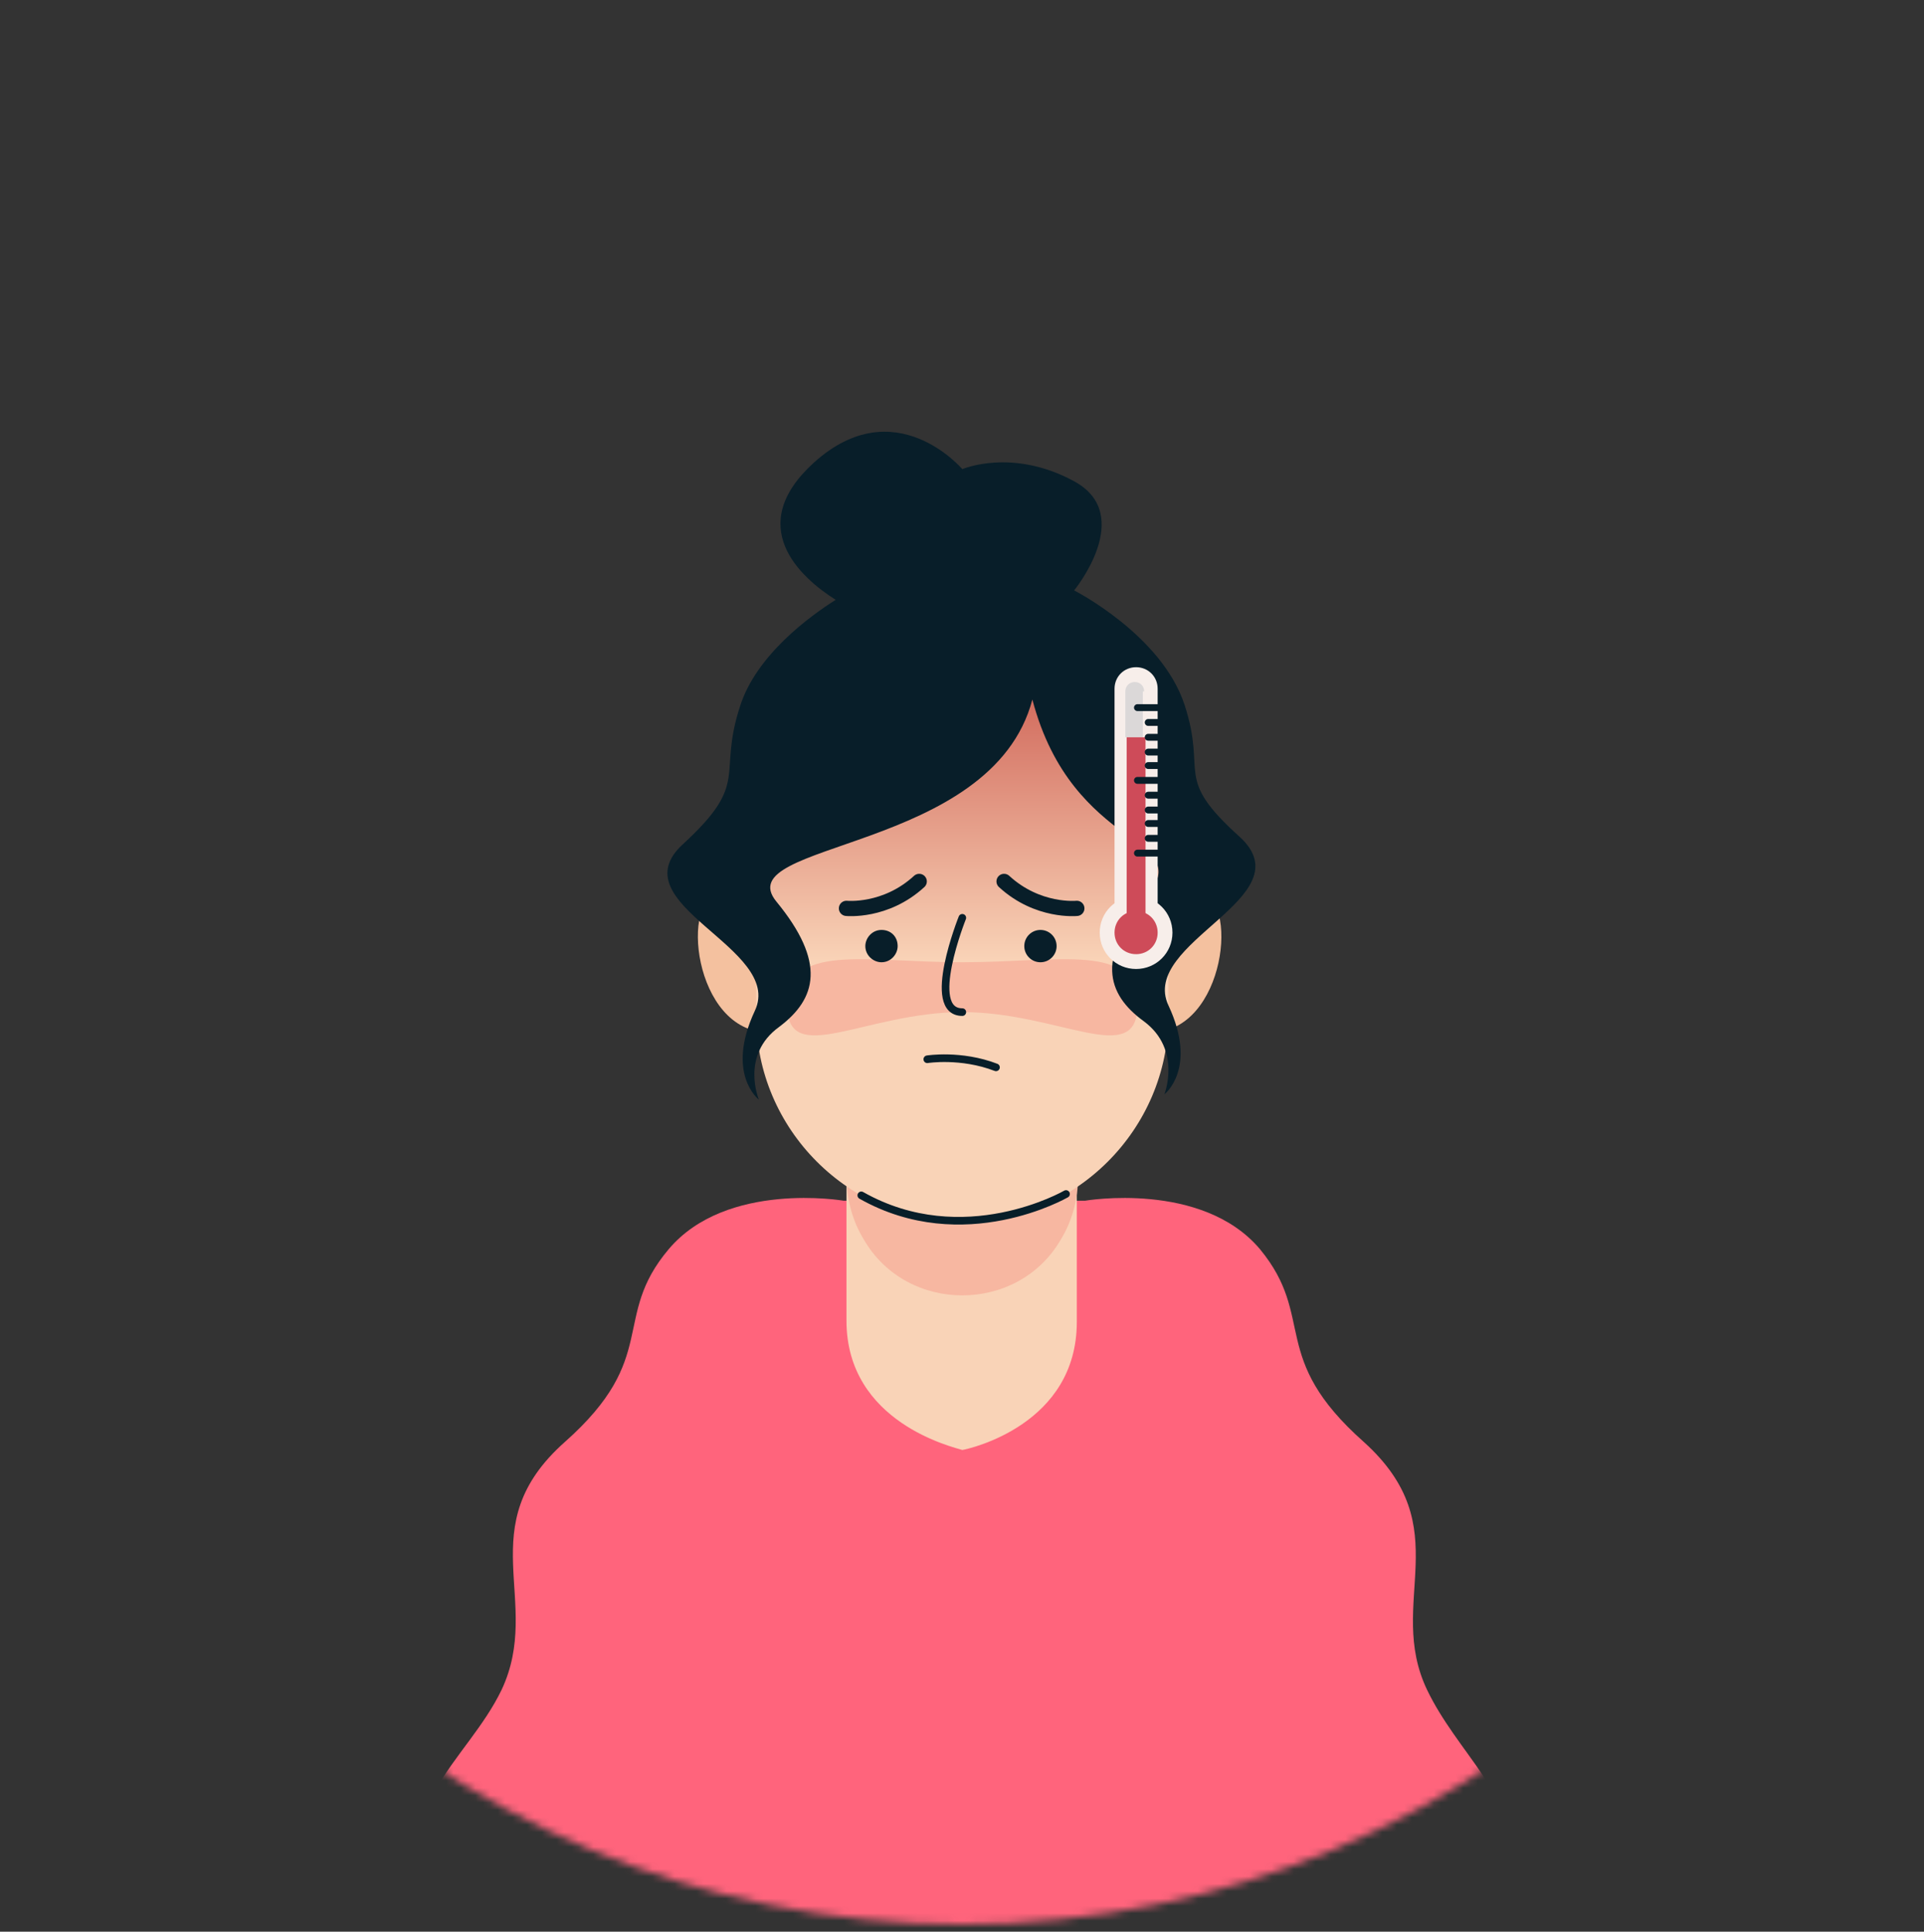 <svg fill="none" height="262" viewBox="0 0 261 262" width="261" xmlns="http://www.w3.org/2000/svg"
    xmlns:xlink="http://www.w3.org/1999/xlink">
    <rect x="0" y="0" width="261" height="262" fill="#333333" stroke="none"/>
    <linearGradient id="a" gradientUnits="userSpaceOnUse" x1="130.558" x2="130.558" y1="142.627"
        y2="86.639">
        <stop offset=".221" stop-color="#f9d3b7" />
        <stop offset=".859" stop-color="#d26c5e" />
    </linearGradient>
    <mask id="b" height="262" maskUnits="userSpaceOnUse" width="261" x="0" y="0">
        <circle cx="130.5" cy="131" fill="#c4c4c4" r="130" />
    </mask>
    <g mask="url(#b)">
        <circle cx="130.5" cy="131" fill="none" r="130" />
        <path
            d="m206.013 253.314c-.548-9.868-8.406-15.715-12.426-24.121-5.665-11.878 4.386-21.928-8.589-33.624-12.974-11.512-6.396-16.811-14.07-26.131-7.858-9.32-23.756-6.578-23.756-6.578h-32.71s-15.898-2.742-23.756 6.578c-7.858 9.32-1.096 14.619-14.071 26.131-12.974 11.513-2.924 21.563-8.589 33.624-2.376 4.934-6.213 8.771-8.954 13.522-13.157 21.381 6.944 48.243 29.969 48.243h83.693c9.137 0 18.091-3.838 24.487-10.416 6.761-7.31 9.319-17.543 8.771-27.228z"
            fill="#ff647c" />
        <path
            d="m130.543 146.596-15.715-2.558v35.085c0 13.888 14.618 17.177 15.715 17.543 1.096-.183 15.532-3.472 15.532-17.36 0-14.436 0-35.086 0-35.086z"
            fill="#f9d3b7" />
        <path
            d="m130.543 126.86-15.715-2.558v35.085c0 3.472.913 6.396 2.375 8.772 5.848 10.05 20.832 10.05 26.68 0 1.462-2.376 2.375-5.3 2.375-8.772 0-14.436 0-35.085 0-35.085z"
            fill="#f7b7a1" />
        <path
            d="m104.229 123.937s-.731-2.741-6.396-2.741c-5.665 0-3.837 18.821 6.396 18.821 10.05.183 6.213-13.339 0-16.08z"
            fill="#f4c19f" />
        <path
            d="m156.126 123.937s.731-2.741 6.396-2.741 3.837 18.821-6.396 18.821c-10.233.183-6.396-13.339 0-16.08z"
            fill="#f4c19f" />
        <path
            d="m130.543 165.783c-15.35 0-27.959-12.609-27.959-27.958v-21.198c0-15.35 12.609-27.959 27.959-27.959s27.959 12.608 27.959 27.959v21.198c0 15.349-12.609 27.958-27.959 27.958z"
            fill="url(#a)" />
        <path
            d="m154.298 136.363c0-8.589-10.598-5.848-23.755-5.848s-23.756-2.741-23.756 5.848c0 8.588 10.599.913 23.756.913s23.755 7.675 23.755-.913z"
            fill="#f7b7a1" />
        <path
            d="m168.186 113.521c-9.136-8.223-4.385-8.406-7.492-17.909-3.106-9.502-14.984-15.533-14.984-15.533s8.406-10.233 0-14.802-15.167-1.645-15.167-1.645-9.137-10.781-20.101-.914c-9.503 8.589-2.01 15.533 2.923 18.639-3.472 2.193-10.781 7.492-12.974 14.436-3.106 9.503 1.462 10.233-7.675 18.639-9.137 8.223 13.705 14.071 9.685 22.66-4.02 8.588.548 12.06.548 12.06s-2.558-6.03 2.742-9.868c5.116-3.837 6.395-8.771-.366-16.994-6.761-8.223 29.238-6.579 34.72-27.41 5.482 20.831 22.294 18.456 15.533 26.68-6.762 8.223-5.665 13.157-.366 16.995 5.117 3.837 2.741 9.867 2.741 9.867s4.569-3.472.548-12.06c-4.02-8.589 18.639-14.619 9.685-22.842z"
            fill="#081e29" />
        <path d="m114.828 123.206s5.299.548 9.867-3.655" stroke="#081e29" stroke-linecap="round"
            stroke-linejoin="round" stroke-miterlimit="10" stroke-width="2.068" />
        <path d="m146.075 123.206s-5.299.548-9.867-3.655" stroke="#081e29" stroke-linecap="round"
            stroke-linejoin="round" stroke-miterlimit="10" stroke-width="2.068" />
        <path d="m130.543 124.485s-5.117 12.791 0 12.791" stroke="#081e29" stroke-linecap="round"
            stroke-linejoin="round" stroke-miterlimit="10" stroke-width="1.034" />
        <path
            d="m121.772 128.322c0 1.097-.914 2.193-2.193 2.193-1.097 0-2.193-.914-2.193-2.193 0-1.096.914-2.193 2.193-2.193s2.193.914 2.193 2.193z"
            fill="#081e29" />
        <path
            d="m141.141 130.515c1.212 0 2.193-.982 2.193-2.193s-.981-2.193-2.193-2.193c-1.211 0-2.192.982-2.192 2.193s.981 2.193 2.192 2.193z"
            fill="#081e29" />
        <path d="m125.792 143.672s4.568-.731 9.319 1.097" stroke="#081e29" stroke-linecap="round"
            stroke-linejoin="round" stroke-miterlimit="10" stroke-width="1.034" />
        <path
            d="m154.116 128.871c1.645 0 2.924-1.28 2.924-2.924v-32.527c0-1.645-1.279-2.924-2.924-2.924s-2.924 1.279-2.924 2.924v32.527c0 1.462 1.279 2.924 2.924 2.924z"
            fill="#f7eeea" />
        <path
            d="m149.182 126.495c0 2.741 2.193 4.934 4.934 4.934s4.934-2.193 4.934-4.934-2.193-4.934-4.934-4.934-4.934 2.193-4.934 4.934z"
            fill="#f7eeea" />
        <path
            d="m151.192 126.495c0 1.645 1.279 2.924 2.924 2.924s2.924-1.279 2.924-2.924-1.279-2.924-2.924-2.924-2.924 1.279-2.924 2.924z"
            fill="#ce4b59" />
        <path
            d="m155.212 93.785c0-.731-.548-1.279-1.279-1.279s-1.279.548-1.279 1.279v6.213h2.376v-6.213z"
            fill="#dbd8d8" />
        <path
            d="m152.837 99.998v25.583c0 .731.548 1.279 1.279 1.279s1.279-.548 1.279-1.279v-25.583z"
            fill="#ce4b59" />
        <g stroke="#081e29" stroke-linecap="round" stroke-linejoin="round" stroke-miterlimit="10">
            <path d="m154.299 95.978h2.741" stroke-width=".933" />
            <path d="m154.299 105.846h2.741" stroke-width=".933" />
            <path d="m155.76 97.988h1.28" stroke-width=".933" />
            <path d="m155.76 99.998h1.28" stroke-width=".933" />
            <path d="m155.76 103.836h1.28" stroke-width=".933" />
            <path d="m155.76 102.008h1.28" stroke-width=".933" />
            <path d="m154.299 115.713h2.741" stroke-width=".933" />
            <path d="m155.76 107.856h1.28" stroke-width=".933" />
            <path d="m155.76 109.866h1.28" stroke-width=".933" />
            <path d="m155.76 113.703h1.28" stroke-width=".933" />
            <path d="m155.76 111.693h1.28" stroke-width=".933" />
            <path d="m144.613 161.946s-13.888 8.04-27.775.183" stroke-width="1.034" />
        </g>
    </g>
</svg>